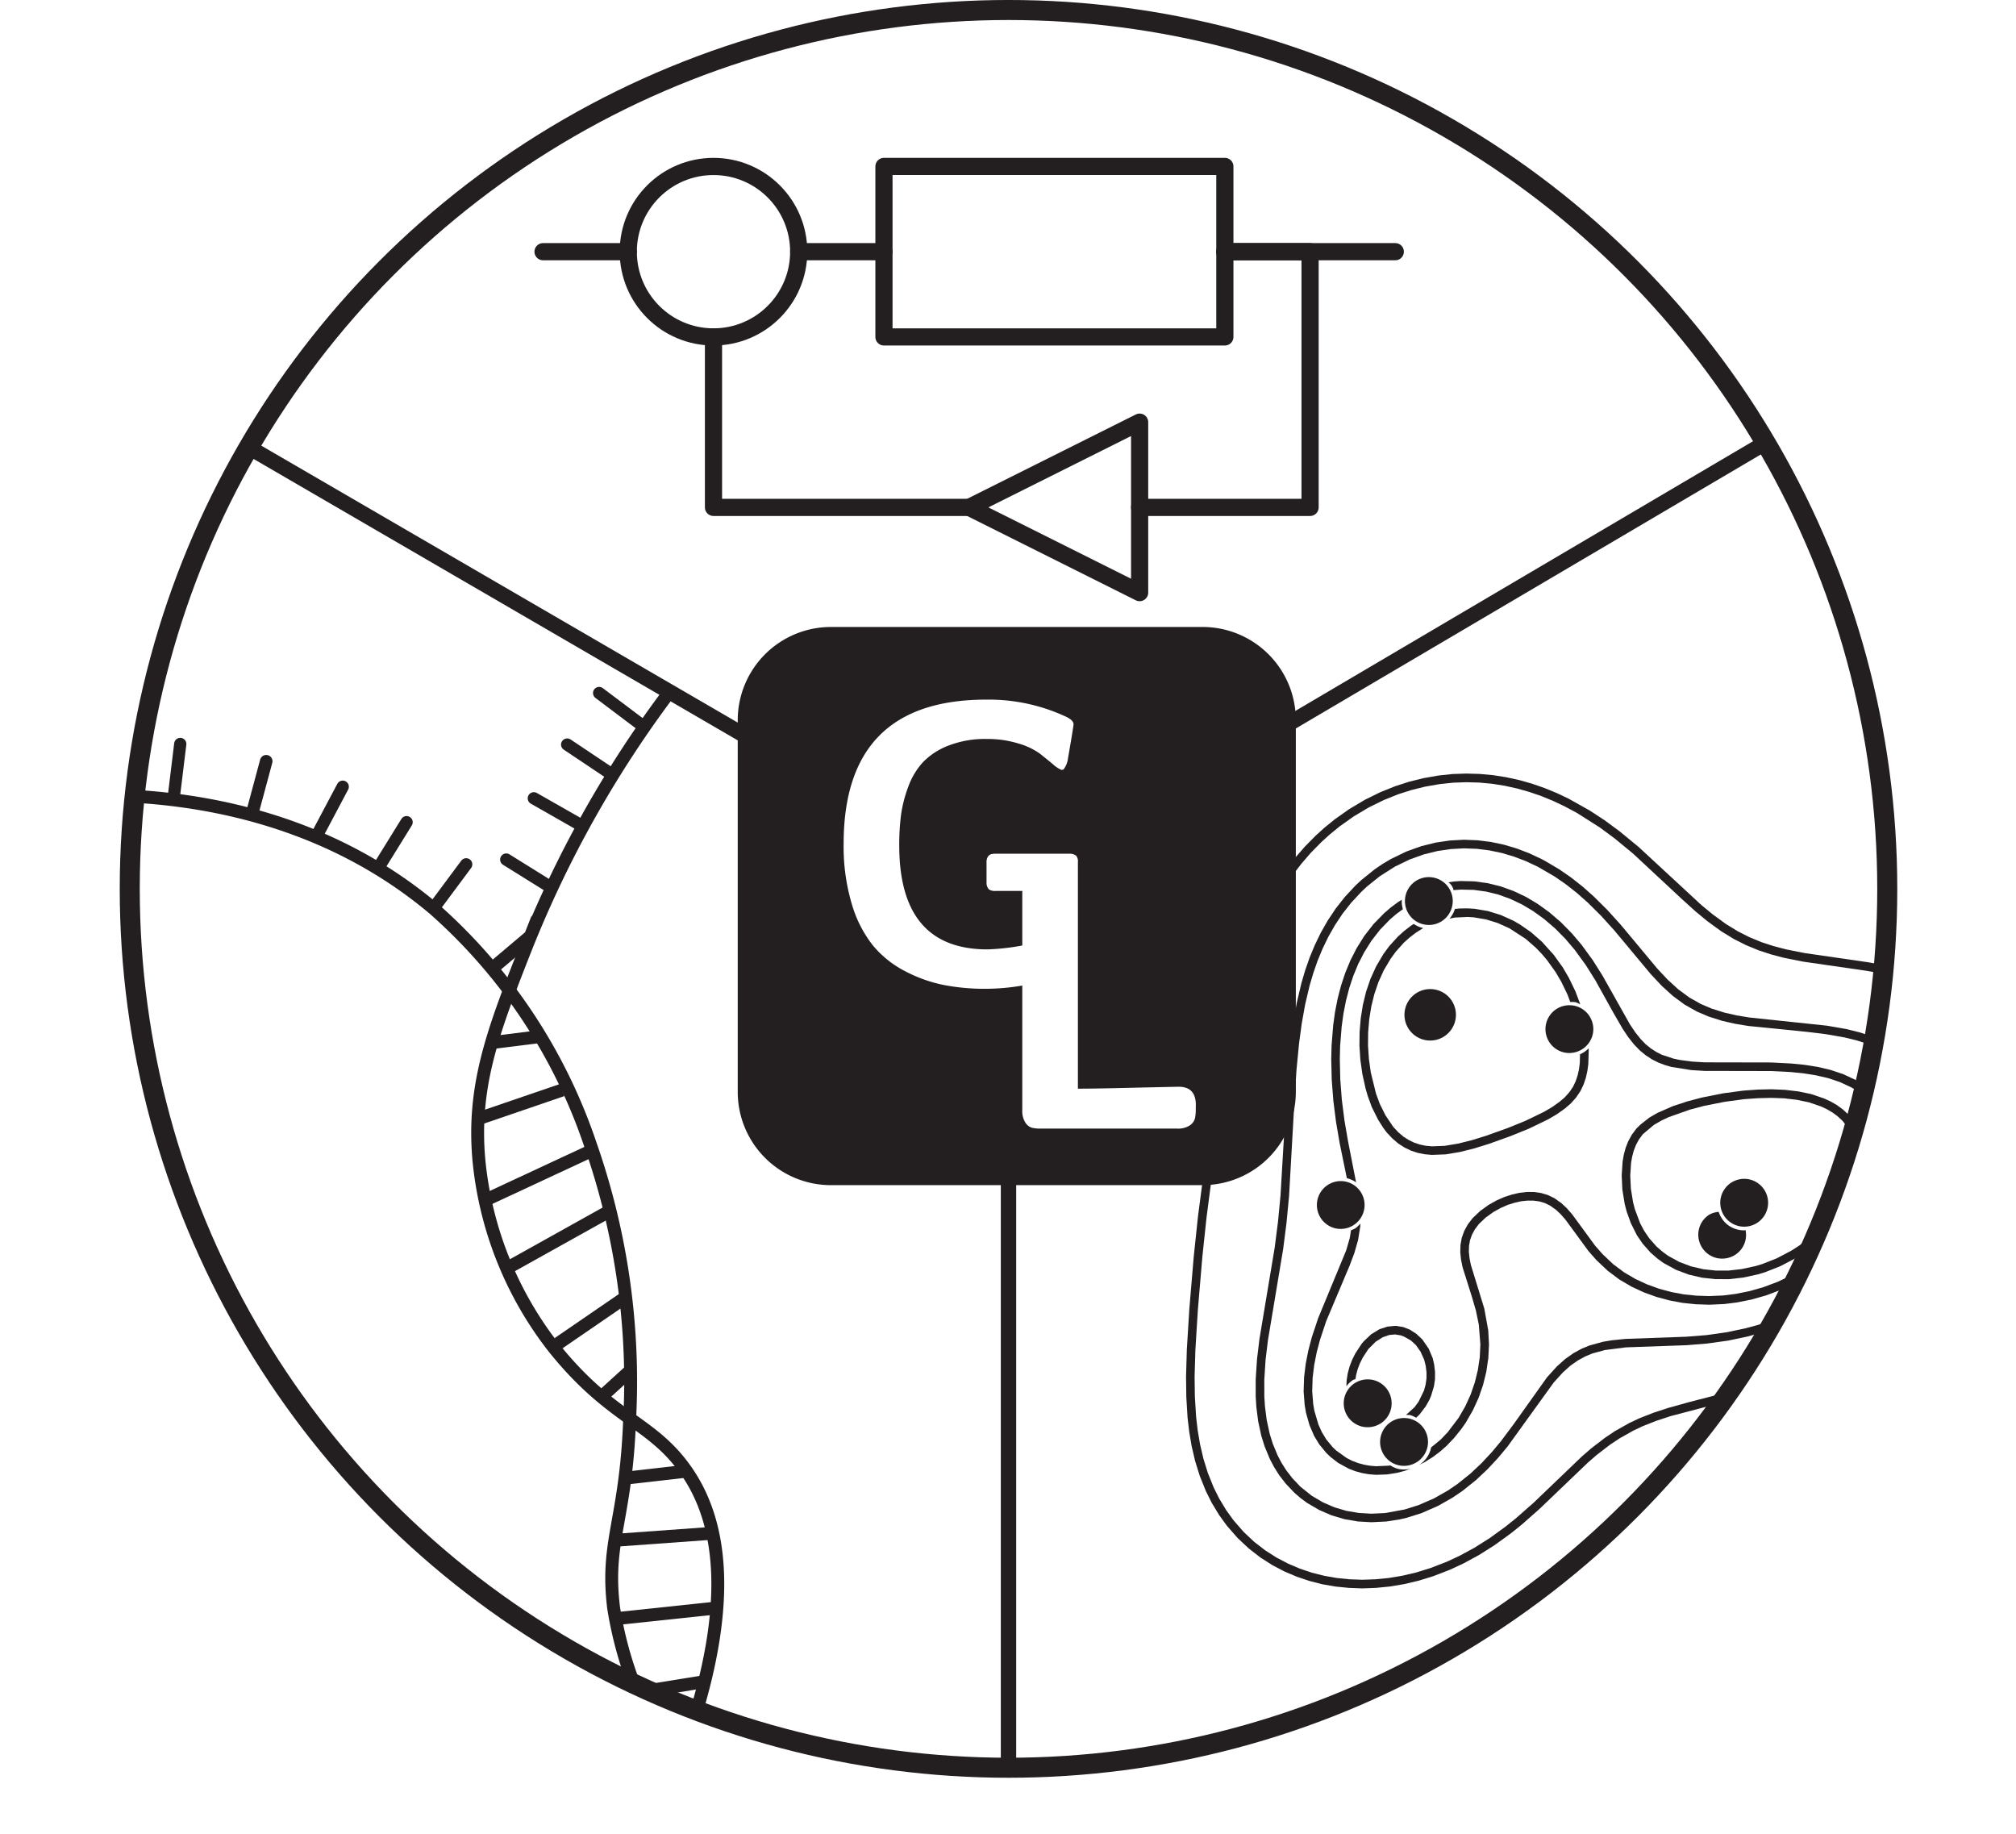 <svg id="Layer_1" data-name="Layer 1" xmlns="http://www.w3.org/2000/svg" xmlns:xlink="http://www.w3.org/1999/xlink" viewBox="0 0 77.827 70.789"><defs><style>.cls-1,.cls-10,.cls-11,.cls-12,.cls-13,.cls-14,.cls-15,.cls-17,.cls-18,.cls-3,.cls-4,.cls-5,.cls-6,.cls-7,.cls-8,.cls-9{fill:none;}.cls-2{clip-path:url(#clip-path);}.cls-10,.cls-11,.cls-12,.cls-13,.cls-14,.cls-15,.cls-17,.cls-18,.cls-3,.cls-4,.cls-5,.cls-6,.cls-7,.cls-8,.cls-9{stroke:#231f20;}.cls-10,.cls-11,.cls-12,.cls-13,.cls-14,.cls-15,.cls-3,.cls-5,.cls-6,.cls-7,.cls-8,.cls-9{stroke-linecap:round;}.cls-17,.cls-3{stroke-linejoin:round;}.cls-3{stroke-width:0.663px;}.cls-10,.cls-11,.cls-12,.cls-13,.cls-14,.cls-15,.cls-18,.cls-4,.cls-5,.cls-6,.cls-7,.cls-8,.cls-9{stroke-miterlimit:10;}.cls-4{stroke-width:0.497px;}.cls-5{stroke-width:0.474px;}.cls-6{stroke-width:0.474px;}.cls-7{stroke-width:0.473px;}.cls-8{stroke-width:0.472px;}.cls-9{stroke-width:0.473px;}.cls-10{stroke-width:0.474px;}.cls-11{stroke-width:0.474px;}.cls-12{stroke-width:0.474px;}.cls-13{stroke-width:0.474px;}.cls-14{stroke-width:0.484px;}.cls-15{stroke-width:0.473px;}.cls-16{fill:#231f20;}.cls-17{stroke-width:0.773px;}.cls-18{stroke-width:0.593px;}</style><clipPath id="clip-path" transform="translate(4.622)"><circle class="cls-1" cx="34.31" cy="34.31" r="33.924"/></clipPath></defs><g class="cls-2"><polygon class="cls-3" points="47.285 6.424 40.705 6.424 34.125 6.424 34.125 9.715 34.125 13.005 40.705 13.005 47.285 13.005 47.285 9.715 47.285 6.424"/><polygon class="cls-3" points="37.415 19.585 43.995 16.295 43.995 19.585 43.995 22.875 37.415 19.585"/><polyline class="cls-3" points="43.995 19.585 50.575 19.585 50.575 9.715 47.285 9.715"/><circle class="cls-3" cx="27.544" cy="9.715" r="3.29"/><polyline class="cls-3" points="27.544 13.005 27.544 19.585 37.415 19.585"/><line class="cls-3" x1="30.835" y1="9.715" x2="34.125" y2="9.715"/><line class="cls-3" x1="20.964" y1="9.715" x2="24.254" y2="9.715"/><line class="cls-3" x1="53.865" y1="9.715" x2="47.285" y2="9.715"/><path class="cls-4" d="M21.442,68.442c2.508-6.457,1.728-9.792.438-11.655-1.338-1.932-2.858-1.955-5.11-4.751a13.916,13.916,0,0,1-2.893-7.144c-.291-2.921.524-5.065,1.777-8.246a42.677,42.677,0,0,1,5.695-10.099" transform="translate(4.622)"/><path class="cls-4" d="M23.625,70.614a14.857,14.857,0,0,1-4.559-8.554c-.311-2.58.465-3.338.615-7.192A27.696,27.696,0,0,0,18.158,44.148a21.109,21.109,0,0,0-6.018-9.058c-6.549-5.522-14.981-4.378-16.622-4.123" transform="translate(4.622)"/><line class="cls-4" x1="23.739" y1="59.455" x2="27.498" y2="59.184"/><line class="cls-4" x1="24.212" y1="57.048" x2="26.502" y2="56.787"/><line class="cls-4" x1="24.421" y1="52.823" x2="23.373" y2="53.777"/><line class="cls-4" x1="21.542" y1="51.862" x2="24.183" y2="50.05"/><line class="cls-4" x1="19.507" y1="48.989" x2="23.575" y2="46.721"/><line class="cls-4" x1="18.722" y1="46.33" x2="22.713" y2="44.472"/><line class="cls-4" x1="18.531" y1="43.16" x2="21.707" y2="42.073"/><line class="cls-4" x1="19.105" y1="40.229" x2="20.73" y2="40.026"/><line class="cls-4" x1="19.171" y1="37.239" x2="20.44" y2="36.167"/><line class="cls-5" x1="16.81" y1="34.959" x2="17.997" y2="33.363"/><line class="cls-6" x1="14.65" y1="33.426" x2="15.696" y2="31.736"/><line class="cls-7" x1="13.231" y1="30.367" x2="12.3" y2="32.123"/><line class="cls-8" x1="6.959" y1="28.716" x2="6.719" y2="30.683"/><line class="cls-9" x1="3.596" y1="28.534" x2="3.577" y2="30.522"/><line class="cls-10" x1="19.544" y1="33.179" x2="21.232" y2="34.23"/><line class="cls-11" x1="20.609" y1="30.815" x2="22.336" y2="31.799"/><line class="cls-12" x1="21.896" y1="28.74" x2="23.548" y2="29.845"/><line class="cls-13" x1="23.13" y1="26.751" x2="24.718" y2="27.947"/><line class="cls-14" x1="9.761" y1="31.302" x2="10.277" y2="29.383"/><line class="cls-15" x1="0.237" y1="28.774" x2="0.437" y2="30.923"/><line class="cls-4" x1="23.857" y1="62.471" x2="27.638" y2="62.07"/><line class="cls-4" x1="24.692" y1="65.314" x2="27.255" y2="64.9"/><path class="cls-16" d="M47.969,61.311l-.521-.02-.514-.051-.505-.088-.497-.127-.489-.164-.48-.203-.47-.247L44.035,60.118l-.447-.346-.433-.406-.416-.476-.299-.413-.286-.474-.225-.45-.236-.588-.179-.576-.132-.565-.094-.554-.064-.545L41.175,53.922l-.01-.794.03-1.032.096-1.562.173-2.051.162-1.532.199-1.524.84-5.288.233-1.255.226-.997.202-.743.238-.735.281-.726.215-.48.368-.706.273-.452.319-.471.345-.45.382-.441.425-.43.334-.303.398-.323.557-.394.61-.363.594-.292.58-.233.529-.17.549-.137.593-.104.538-.057.53-.018.522.015.514.047.507.08.499.109.009.002.482.137.485.168.478.196.461.219.816.459.564.369.582.429.733.603,2.422,2.241.437.36.523.381.454.278.448.226.457.188.466.152.475.125.727.145,2.478.359.746.139.738.182.489.154.478.185.478.223.457.265.46.327.439.39.216.231.206.255.199.284.19.322.179.372.163.434.092.323.106.562.046.549-.005.536-.049.525-.086.514-.122.505-.152.496-.179.488-.372.826-.319.602-.422.691-.472.682-.52.669-.571.656-.625.644-.687.629-.408.339-.623.474-.574.393-.621.38-.641.35-.588.286-.865.363-.85.299-.707.214-2.878.757-.55.181-.525.207-.36.17-.535.301-.374.249-.509.392-.346.301-1.852,1.774-.706.623-.406.326-.628.455-.613.387-.6.325-.514.239-.646.249-.565.174-.556.131-.546.092-.538.053Zm4.017-31.118-.509.018-.516.054-.571.1-.528.131-.507.162-.557.224-.571.28-.588.35-.537.381-.382.311-.32.29-.411.416-.369.426-.333.434-.308.456-.263.435-.359.688L44.153,35.812l-.274.709-.233.719-.199.728-.222.984-.232,1.244-.369,2.258-.47,3.02-.198,1.516-.162,1.525-.173,2.045-.096,1.553-.03,1.018.01.778.049.786.062.528.092.537.127.543.171.551.226.563.213.426.272.451.282.39.394.452.41.384.423.326.435.277.445.233.455.193.464.156.474.12.481.084.491.05.499.018.507-.018.516-.05.524-.088.534-.125.543-.168.626-.241.495-.23.581-.314.595-.376.613-.445.393-.315.695-.612,1.854-1.777.359-.311.526-.405.394-.264.556-.313.381-.179.544-.214.567-.186.833-.231,2.051-.529.693-.208.834-.294.848-.356.573-.278.627-.342.607-.372.56-.384.61-.463.396-.33.675-.617.611-.629.559-.642.509-.656.461-.666.412-.674.47-.918.2-.467.173-.472.146-.479.117-.484.082-.491.047-.499.005-.507-.043-.517-.101-.53-.084-.295-.152-.408-.167-.346-.177-.298-.185-.264-.39-.447-.414-.369-.433-.307-.431-.249-.454-.212-.457-.177-.469-.148-.718-.178-.73-.136-2.48-.359-.745-.149-.494-.13L63.262,36.68l-.48-.198-.471-.238-.478-.292-.542-.394-.45-.371-.524-.474-1.899-1.768-.719-.591-.568-.419-.881-.559-.459-.245-.445-.212-.46-.189-.467-.161-.468-.132-.484-.107-.486-.077-.493-.046Z" transform="translate(4.622)"/><path class="cls-16" d="M48.32,58.757l-.525-.03-.512-.087-.499-.148-.485-.21L45.835,58.01l-.24-.177-.245-.211-.331-.348-.257-.331L44.56,56.622l-.162-.309-.201-.485-.125-.4-.123-.566-.07-.551-.025-.398L43.854,53.24,43.905,52.459l.093-.772.588-3.522.129-1.008.097-1.017.288-4.886.1-1.026.103-.765.137-.759.177-.751.146-.497.171-.49.2-.483.231-.478.267-.47.307-.461.354-.451.408-.438.231-.216.512-.412.296-.202.321-.192.611-.296.575-.206.562-.139.548-.08.536-.028.525.02.513.064.504.106.493.146.484.185.474.223.007.003.129.069.556.329.452.313.442.348.432.383.526.522.517.571,1.406,1.686.405.433.413.376.425.313.437.247.414.177.501.158.475.108.486.08,3.003.317.75.132.497.123.489.156.481.201.472.257.368.26.312.276.216.237.205.273.194.326.175.401.148.536.061.447.013.28-.005.269-.054.524L70.131,44.8l-.148.503-.187.491-.222.48-.255.472-.288.463-.319.456-.352.447-.386.439-.423.43-.458.417-.514.413-.442.317-.613.384-.598.322L64.338,51.099l-.493.19-.47.154-.518.142-.761.161-.809.113-.797.065-2.34.083-.817.104-.491.135-.265.111-.28.152-.292.204-.292.261-.355.392-1.78,2.467-.368.442-.405.435-.452.425-.515.412-.385.261-.559.318-.638.28-.568.178-.284.066-.512.079Zm3.575-26.011-.506.027-.517.076-.53.131-.547.196-.573.278-.582.371-.491.395-.213.2-.391.419-.338.429-.293.441-.256.45-.222.459-.193.466-.165.474-.142.481-.173.732-.133.743-.101.752L45.43,41.281l-.084,1.28-.204,3.605-.098,1.029-.13,1.018-.588,3.522-.091.755-.049.761.001.652.024.377.067.528.117.538.115.371.189.458.149.284.187.295.236.306.308.325.439.351.43.253.448.194.462.136.476.08.489.029.536-.026.742-.136.544-.171.598-.261.536-.305.363-.247.495-.396.435-.409.391-.419.357-.427.493-.66,1.289-1.81.38-.419.32-.286.323-.227.311-.169.3-.124.528-.145.326-.055.537-.055,2.346-.084.779-.062.788-.111.741-.157.501-.137.454-.149.476-.183.567-.257.579-.311.595-.372.426-.306.499-.401.444-.404.41-.417.374-.426.341-.433.309-.441.278-.447.245-.455.213-.46.178-.468.14-.476.098-.484.051-.493.004-.245-.011-.255-.077-.514-.113-.385-.159-.363-.175-.293-.185-.247-.194-.212-.285-.252-.338-.239-.44-.239L67.533,40.311l-.465-.148-.475-.117-.73-.128-.741-.09-2.258-.227-.507-.084-.497-.113-.529-.168-.445-.191-.47-.265-.455-.334-.436-.396-.42-.449-1.408-1.689-.507-.559-.513-.51-.418-.37-.427-.336-.433-.301-.658-.381-.459-.216-.46-.175-.468-.139-.478-.1-.485-.061Z" transform="translate(4.622)"/><path class="cls-16" d="M61.595,49.374l-.519-.057-.507-.119-.492-.185L59.595,48.75l-.232-.169-.269-.234-.305-.346-.223-.327-.234-.471-.157-.438-.076-.292-.091-.558-.025-.547L58.018,44.836l.047-.269.07-.26.101-.257.137-.249.179-.241.159-.155.328-.258.318-.187.595-.261.568-.187.559-.147.82-.163.782-.105.558-.04.525-.012.52.022.513.06.505.105.495.169.249.114.239.138.015.01.219.16.226.209.215.269.195.352.159.539.033.423-.014.279-.038.268-.06.261-.171.5-.236.486-.298.471-.357.453-.422.438-.242.215-.493.375-.313.201-.604.316-.579.228-.291.087-.554.12-.545.062Zm2.165-6.997-.507.012-.539.038-.762.103-.8.159-.539.143-.822.291-.281.133-.286.166-.426.359-.148.201-.115.211-.086.221-.061.228-.042.235-.033.495.024.51.085.524.068.263.206.55.152.286.201.295.277.313.242.21.208.151.432.237.456.171.467.109.481.052h.497l.509-.058.525-.114.265-.079.553-.218.567-.297.294-.188.472-.359.223-.198.402-.416.337-.427.279-.44.219-.451.158-.465.086-.47.013-.243-.052-.496L66.85,43.783l-.167-.3-.183-.227-.193-.178-.197-.143-.219-.126-.219-.102-.459-.157-.47-.098-.486-.057Z" transform="translate(4.622)"/><circle class="cls-16" cx="55.212" cy="39.171" r="0.994"/><path class="cls-16" d="M60.962,47.458a.925.925,0,0,0,.698,1.103.937.937,0,0,0,.697-.121.907.907,0,0,0,.406-.962c-.018.001-.034.013-.052.013a1.052,1.052,0,0,1-.598-.185,1.041,1.041,0,0,1-.386-.529.901.901,0,0,0-.358.105A.912.912,0,0,0,60.962,47.458Z" transform="translate(4.622)"/><path class="cls-16" d="M63.232,45.663a.922.922,0,0,0-.519-.161.864.864,0,0,0-.173.017.923.923,0,0,0-.348,1.67.923.923,0,0,0,1.04-1.526Z" transform="translate(4.622)"/><path class="cls-16" d="M50.626,53.874l.109-.363.036-.237a.204.204,0,0,0,.005-.041l.001-.277-.034-.288-.055-.241-.154-.367-.248-.359-.233-.218-.253-.162-.236-.092a.15.15,0,0,0-.034-.009l-.247-.04c-.013-.001-.038-.001-.053-.001l-.284.026-.309.099-.325.198-.274.259-.09.102-.251.383-.123.248-.097.255-.071.264-.042.269-.009.227a1.05,1.05,0,0,1,.253-.241c.03-.019.066-.022.098-.038l.023-.149.061-.23.086-.224.109-.22.219-.335.28-.281.273-.173.251-.088.222-.021.23.037.128.05.26.148.193.179.177.251.139.309.061.243.03.249-.001.236-.034.233-.061.227-.21.433-.152.208-.334.305a1.012,1.012,0,0,1,.159.004,1.05,1.05,0,0,1,.233.103l.131-.126.239-.314.14-.248Z" transform="translate(4.622)"/><path class="cls-16" d="M46.851,42.484l.103.814.14.822.279,1.358a1.053,1.053,0,0,1,.356.159l-.309-1.577-.139-.81-.102-.799-.06-.789-.018-.78.012-.509.061-.76.069-.496.096-.489.124-.481.156-.472.191-.464.232-.452.276-.441.331-.427.385-.398.248-.212.254-.188a1.032,1.032,0,0,1-.042-.365l-.141.089-.277.205-.268.23L48.4,35.671l-.353.454-.292.467-.245.478-.201.488-.164.495-.129.501-.1.508-.071.514-.062.778-.013.526.019.797Z" transform="translate(4.622)"/><path class="cls-16" d="M49.35,56.697a1.036,1.036,0,0,1-.303-.135l-.055.012-.49.022-.236-.02-.233-.041-.225-.061-.222-.084-.216-.108-.411-.294-.138-.133-.242-.293-.175-.289-.129-.288-.157-.532-.044-.259-.039-.492.017-.524.061-.496.097-.488.127-.48.237-.715.903-2.141.186-.492.145-.509.083-.526.002-.101a1.057,1.057,0,0,1-.189.18,1.043,1.043,0,0,1-.171.077l-.047.297-.137.476L46.264,50.884l-.245.737-.132.501-.101.511-.064.522-.018.557.041.524.049.29.137.485.179.416.199.327.268.326.164.158.292.227.419.228.252.096.255.07.263.046.271.022.435-.015.389-.062.292-.077.233-.088a1.05,1.05,0,0,1-.258.037A1.012,1.012,0,0,1,49.35,56.697Z" transform="translate(4.622)"/><path class="cls-16" d="M68.464,43.672l-.15-.55-.185-.381-.204-.298-.22-.245-.351-.295-.341-.218-.481-.224-.491-.164-.499-.116-.506-.08-.511-.05-.771-.04-2.561-.005-.495-.029-.486-.066-.233-.05-.448-.148-.212-.107-.21-.137-.201-.162-.196-.203-.21-.265-.202-.301-1.055-1.875-.38-.603-.435-.596-.37-.436-.424-.431-.439-.377-.451-.326-.45-.27-.015-.008-.477-.225-.49-.177-.503-.124-.517-.07-.526-.013-.276.019-.201.032a.479.479,0,0,1,.202.303l.035-.006.247-.017.493.011.481.065.47.115.459.166.456.216.431.257.428.309.418.359.406.412.354.418.421.578.369.586.703,1.266.356.615.215.321.228.288.221.228.228.186.24.157.245.123.248.095.252.073.768.123.517.032,2.562.005.755.038.493.049.485.077.472.109.458.153.447.208.215.131.403.327.19.211.178.26.163.336.111.372.058.505-.003.248-.058.48-.121.476-.173.466-.219.456-.264.447-.307.437-.352.427-.4.416-.454.405-.365.281-.439.295-.445.257-.567.269-.551.207-.539.153-.528.106-.48.061-.543.024-.495-.016-.492-.051-.48-.09-.47-.127-.46-.166-.449-.208-.436-.255-.423-.315-.41-.387-.292-.331-.886-1.21-.214-.244-.205-.19-.266-.189-.255-.123-.264-.078-.27-.038-.276-.001-.284.032-.284.065L53.459,46.201l-.301.132-.312.175-.326.235-.292.277-.185.241-.14.255-.095.266-.049.276-.008.281.03.284.059.292.355,1.124.16.549.111.537.061.769-.024.499-.073.489L52.313,53.36l-.161.468-.208.456-.259.447-.422.555-.276.288-.364.297c-.001.007.001.013-0.0.02a1.058,1.058,0,0,1-.456.654l.219-.111.313-.198.272-.206.245-.215.296-.309.29-.36.163-.236.274-.474.222-.485.171-.497.125-.508.077-.521.026-.533-.029-.541-.153-.843-.516-1.677-.052-.259-.027-.245.006-.233.039-.224.077-.216.115-.21.154-.202.258-.244L53.023,46.788l.282-.158.27-.119.266-.084.252-.058.245-.026h.235l.224.03.215.063.206.099.226.161.177.165.193.22.887,1.21.311.354.435.409.452.338.466.273.477.222.487.175.496.133.505.095.517.054.52.017.569-.025.505-.063.553-.111.565-.16.578-.218.591-.281.466-.269.458-.307.383-.294.473-.422.418-.434.368-.447.322-.458.278-.471.232-.483.184-.496.129-.508.065-.53.003-.278Z" transform="translate(4.622)"/><path class="cls-16" d="M56.384,38.768l-.188-.504-.251-.518-.234-.4-.35-.488-.46-.51-.423-.369-.433-.3-.226-.131-.015-.008-.483-.219-.501-.155-.512-.087-.265-.016-.302.003-.196.018a1.039,1.039,0,0,1-.208.374l.203-.041.494-.023.235.014.473.08.46.142.457.208.615.4.398.347.235.246.193.228.333.464.22.376.239.493.106.286a.989.989,0,0,1,.199.006A1.045,1.045,0,0,1,56.384,38.768Z" transform="translate(4.622)"/><path class="cls-16" d="M49.012,36.515l-.228.311-.28.474-.22.485-.17.499-.123.507-.082.516-.044.524-.006.533.035.542.078.553.125.562.084.29.155.422.24.483.203.319.133.178.218.232.232.198.24.153.251.12.257.084.263.053.273.025.54-.02.549-.091.555-.139.562-.174.849-.305.705-.286.737-.357.33-.193.319-.226.23-.198.206-.233.164-.245.121-.253.086-.257.059-.263.036-.27.016-.537-.005-.064a1.057,1.057,0,0,1-.33.228l-.01.345-.032.239-.052.232-.074.222-.102.214-.139.207-.177.199-.202.173-.295.21-.307.179-.716.347-.689.28-.836.299-.546.169-.534.133-.514.086-.497.018-.235-.021L50.197,44.18l-.218-.071-.214-.103-.204-.129-.201-.171-.193-.206-.302-.447-.224-.451-.144-.394-.199-.807-.074-.528-.034-.518.005-.509.042-.499.078-.489.117-.479.16-.47.206-.455.263-.443.208-.285.311-.346.221-.197.249-.19.274-.171-.018-.002a1.049,1.049,0,0,1-.351-.157l-.091.057-.272.208-.243.218Z" transform="translate(4.622)"/><path class="cls-16" d="M50.335,35.68a.921.921,0,0,0,1.103-.698v-.001a.922.922,0,0,0-.698-1.102.933.933,0,0,0-.204-.023.924.924,0,0,0-.778,1.418A.914.914,0,0,0,50.335,35.68Z" transform="translate(4.622)"/><path class="cls-16" d="M46.931,47.413a.923.923,0,0,0,.405-1.802.992.992,0,0,0-.205-.022.924.924,0,0,0-.2,1.824Z" transform="translate(4.622)"/><path class="cls-16" d="M49.079,54.368a.924.924,0,0,0-.698-1.103.974.974,0,0,0-.204-.022.924.924,0,0,0-.201,1.826.945.945,0,0,0,.696-.121A.918.918,0,0,0,49.079,54.368Z" transform="translate(4.622)"/><path class="cls-16" d="M49.38,56.56a.929.929,0,0,0,1.103-.7.924.924,0,0,0-.698-1.103.974.974,0,0,0-.204-.022.924.924,0,0,0-.201,1.826Z" transform="translate(4.622)"/><path class="cls-16" d="M56.865,39.926a.924.924,0,0,0-.698-1.103.981.981,0,0,0-.204-.022.923.923,0,0,0-.2,1.824A.931.931,0,0,0,56.865,39.926Z" transform="translate(4.622)"/></g><circle class="cls-17" cx="38.933" cy="34.31" r="33.924"/><polygon class="cls-1" points="67.914 17.234 38.733 67.777 9.552 17.234 67.914 17.234"/><path class="cls-18" d="M34.31,34.31" transform="translate(4.622)"/><line class="cls-18" x1="67.914" y1="17.234" x2="43.846" y2="31.415"/><path class="cls-18" d="M34.31,34.31" transform="translate(4.622)"/><line class="cls-18" x1="9.552" y1="17.234" x2="32.028" y2="30.297"/><line class="cls-18" x1="38.933" y1="40.548" x2="38.933" y2="68.207"/><path class="cls-16" d="M41.803,24.201H27.457a3.599,3.599,0,0,0-3.599,3.599V42.147A3.599,3.599,0,0,0,27.457,45.746H41.803A3.599,3.599,0,0,0,45.403,42.147V27.801A3.599,3.599,0,0,0,41.803,24.201Zm-.263,18.618a1.595,1.595,0,0,1-.033.357.477.477,0,0,1-.199.264.805.805,0,0,1-.483.123H35.543a1.282,1.282,0,0,1-.343-.037.469.469,0,0,1-.243-.203.818.818,0,0,1-.114-.468V38.042a8.49,8.49,0,0,1-1.409.125,8.332,8.332,0,0,1-1.643-.151,5.561,5.561,0,0,1-1.484-.535,3.966,3.966,0,0,1-1.238-.996,4.696,4.696,0,0,1-.814-1.612,7.772,7.772,0,0,1-.309-2.298q0-5.57,5.506-5.57h.015a7.044,7.044,0,0,1,3.008.634q.346.148.346.317,0,.088-.213,1.313a.854.854,0,0,1-.176.435l-.074.015a1.2,1.2,0,0,1-.338-.225q-.235-.195-.501-.406a2.66,2.66,0,0,0-.817-.387,4.034,4.034,0,0,0-1.238-.177,3.87,3.87,0,0,0-1.476.258,2.722,2.722,0,0,0-.986.645,2.842,2.842,0,0,0-.567.959,5.012,5.012,0,0,0-.276,1.092,9.166,9.166,0,0,0-.066,1.155q0,4.013,3.408,4.013a8.851,8.851,0,0,0,1.342-.15V34.39H33.804a.413.413,0,0,1-.248-.059.378.378,0,0,1-.093-.273v-.752a.413.413,0,0,1,.055-.243.235.235,0,0,1,.122-.092.85.85,0,0,1,.207-.018h2.84a.395.395,0,0,1,.236.077.341.341,0,0,1,.067.247V42.022q.575,0,1.52-.022.944-.022,1.638-.037.693-.015.73-.015.664,0,.664.7Z" transform="translate(4.622)"/></svg>